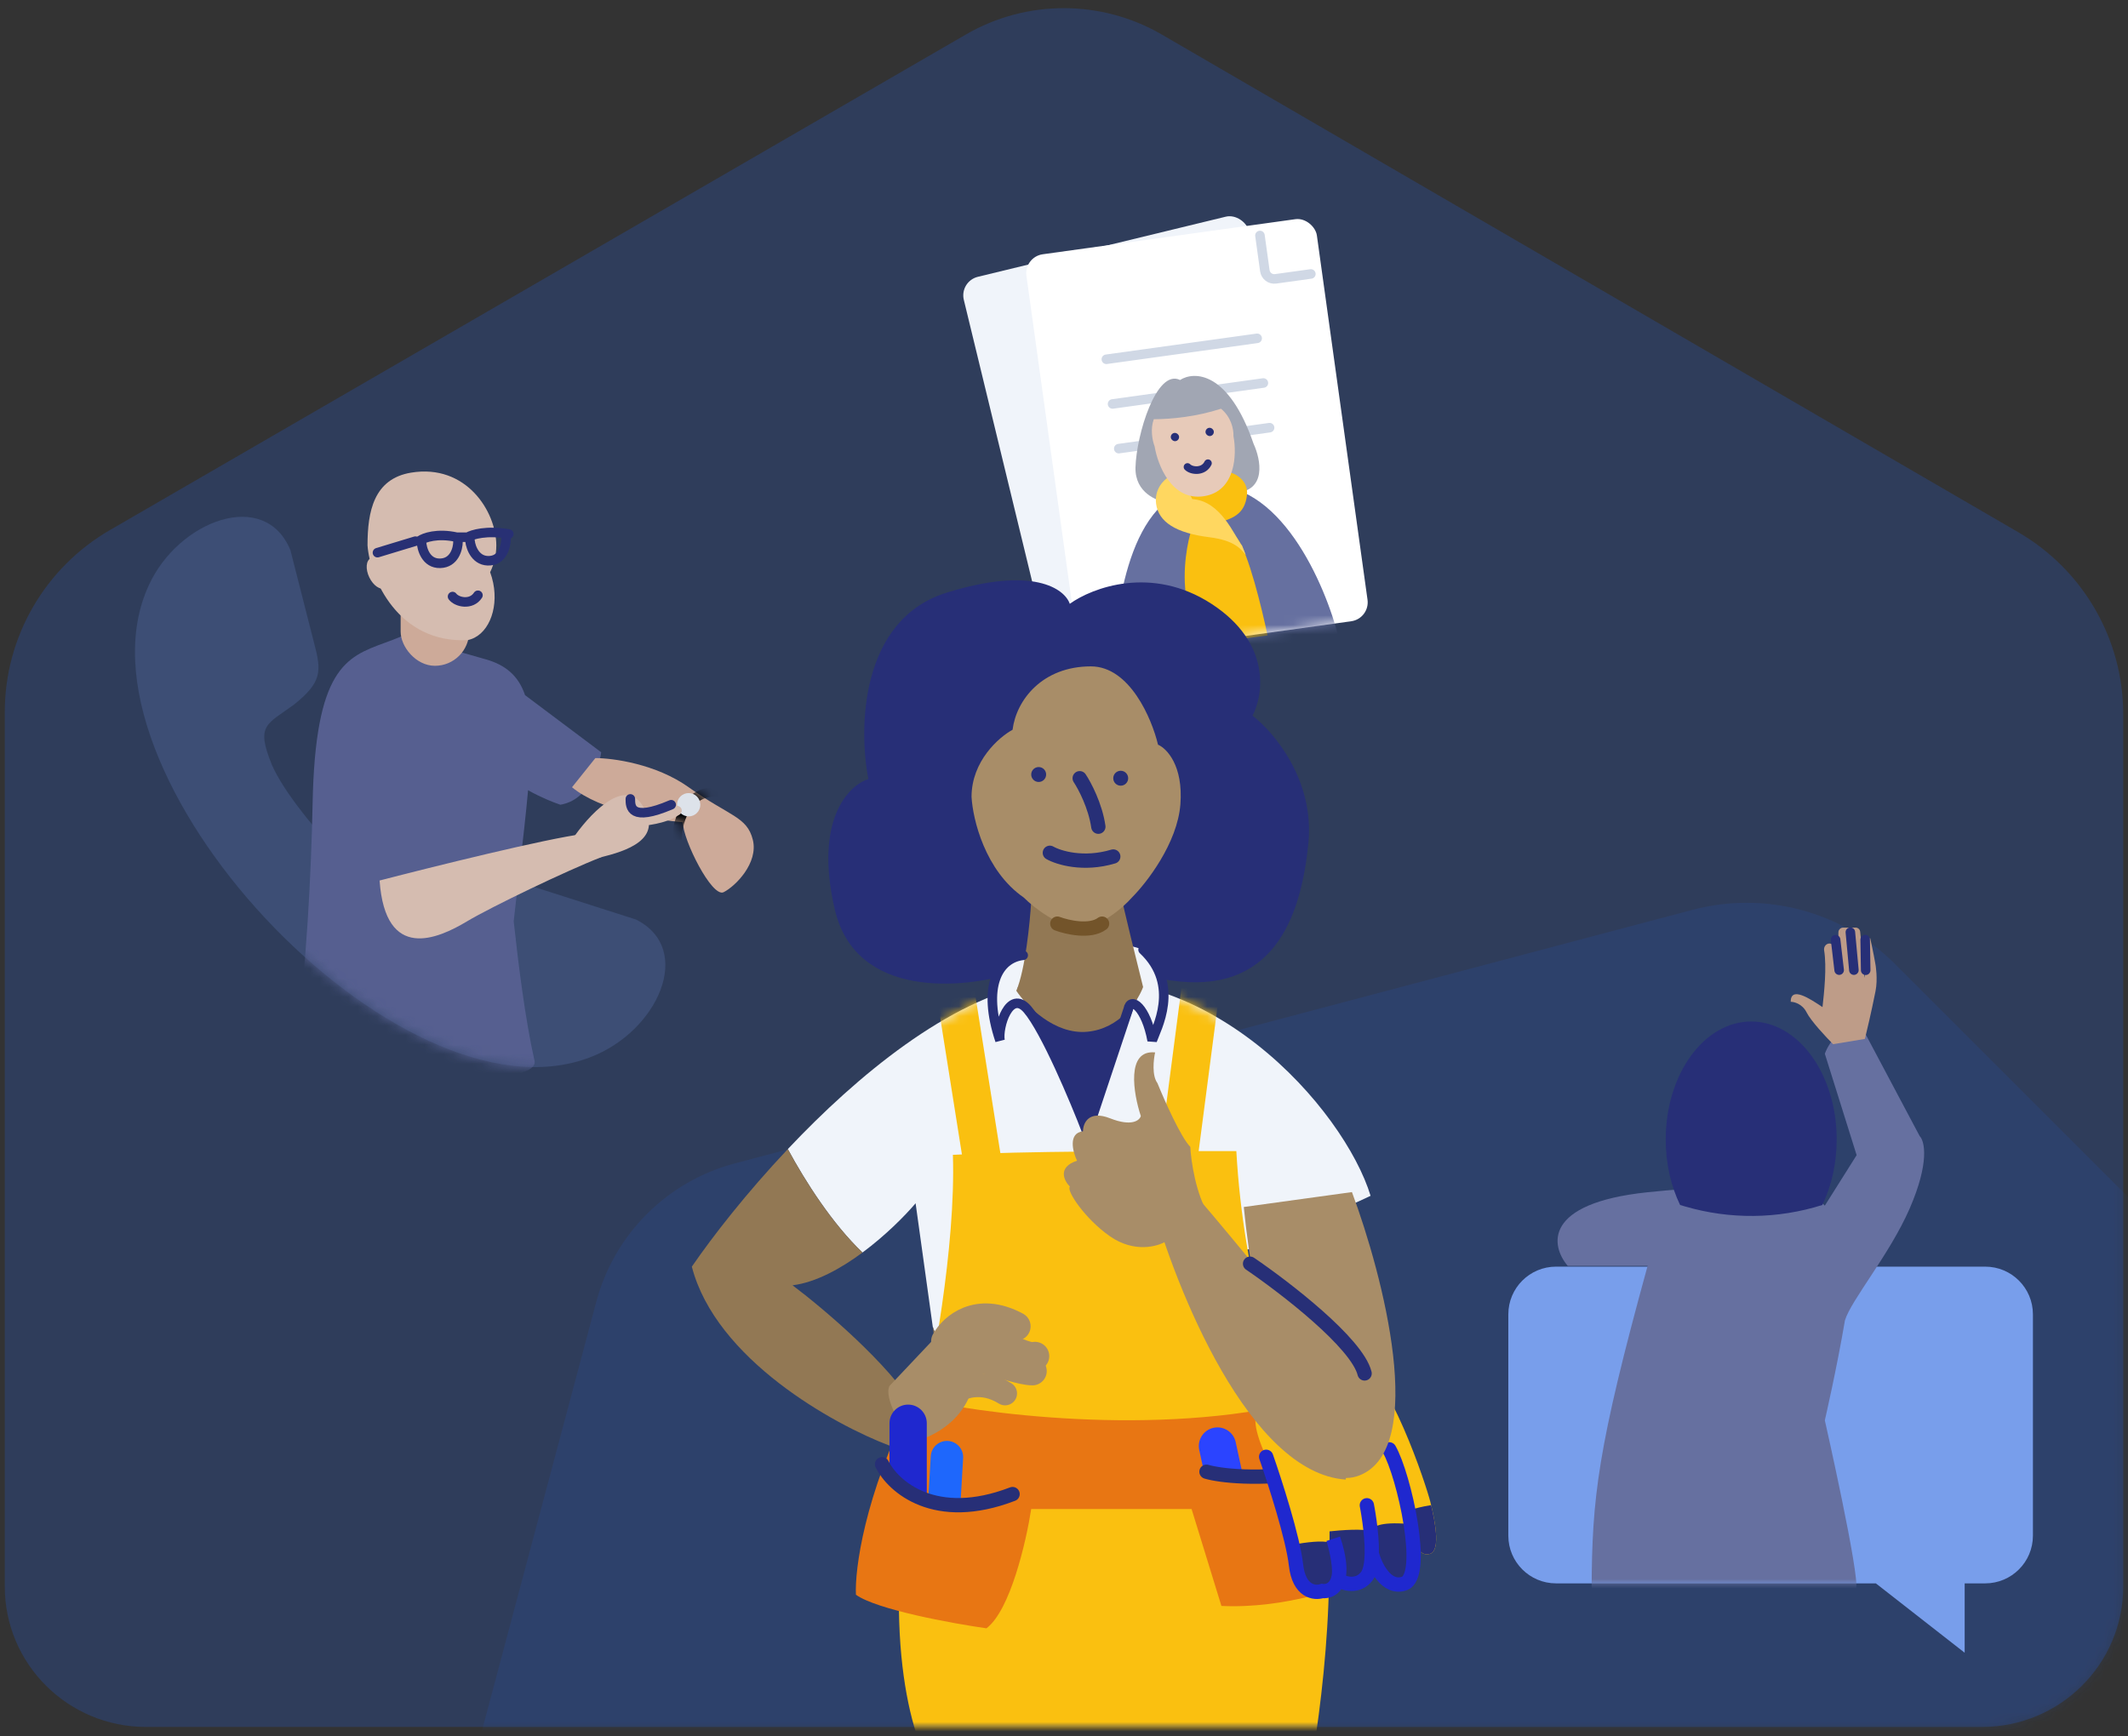 <svg width="223" height="182" viewBox="0 0 223 182" fill="none" xmlns="http://www.w3.org/2000/svg">
<rect x="0" y="0" width="223" height="182" fill="#333333" stroke="none"/>
<path opacity="0.2" d="M121.75 3.62L211.502 55.788C218.313 59.747 222.5 67.003 222.5 74.848L222.5 166.301C222.5 174.429 215.874 181.019 207.7 181.019L15.3 181.019C7.126 181.019 0.5 174.429 0.5 166.301L0.5 74.633C0.5 66.776 4.7 59.51 11.528 55.556L101.24 3.604C107.58 -0.067 115.416 -0.061 121.75 3.62Z" fill="#1E67FC"/>
<mask id="mask0" mask-type="alpha" maskUnits="userSpaceOnUse" x="0" y="0" width="223" height="182">
<path d="M121.75 3.62L211.502 55.788C218.313 59.747 222.5 67.003 222.5 74.848L222.5 166.301C222.5 174.429 215.874 181.019 207.7 181.019L15.3 181.019C7.126 181.019 0.5 174.429 0.5 166.301L0.5 74.633C0.5 66.776 4.7 59.51 11.528 55.556L101.24 3.604C107.58 -0.067 115.416 -0.061 121.75 3.62Z" fill="#1F28CF"/>
</mask>
<g mask="url(#mask0)">
<path opacity="0.1" d="M77.006 121.947L177.359 95.371C184.974 93.354 193.065 95.524 198.612 101.072L263.279 165.739C269.027 171.486 269.001 180.831 263.221 186.611L127.174 322.658C121.394 328.438 112.049 328.464 106.302 322.716L41.483 257.897C35.926 252.341 33.759 244.234 35.791 236.609L62.492 136.438C64.378 129.359 69.924 123.822 77.006 121.947Z" fill="#1E67FC"/>
<rect x="100.53" y="29.486" width="30.73" height="42.549" rx="2" transform="rotate(-13.634 100.53 29.486)" fill="#F0F4FA"/>
<path d="M110.208 39.3L125.714 35.539" stroke="white" stroke-opacity="0.3" stroke-linecap="round"/>
<path d="M111.322 43.895L126.829 40.134" stroke="white" stroke-opacity="0.3" stroke-linecap="round"/>
<path d="M112.437 48.489L127.943 44.728" stroke="white" stroke-opacity="0.3" stroke-linecap="round"/>
<rect x="107.288" y="26.929" width="30.73" height="42.549" rx="2" transform="rotate(-7.911 107.288 26.929)" fill="white"/>
<path d="M132.034 24.683L132.547 28.376C132.623 28.923 133.128 29.304 133.675 29.228L137.368 28.715" stroke="#D0D8E5" stroke-linecap="round"/>
<path d="M115.938 37.659L131.743 35.463" stroke="#D0D8E5" stroke-linecap="round"/>
<path d="M116.589 42.342L132.393 40.146" stroke="#D0D8E5" stroke-linecap="round"/>
<path d="M117.24 47.025L133.044 44.829" stroke="#D0D8E5" stroke-linecap="round"/>
<mask id="mask1" mask-type="alpha" maskUnits="userSpaceOnUse" x="107" y="22" width="37" height="47">
<rect x="107.288" y="26.929" width="30.73" height="42.549" rx="2" transform="rotate(-7.911 107.288 26.929)" fill="white"/>
</mask>
<g mask="url(#mask1)">
<path d="M126.08 50.919C118.091 51.811 117.032 63.985 116.51 70.092L140.314 66.956C138.898 61.239 134.068 50.028 126.08 50.919Z" fill="#6670A0"/>
<path d="M124.34 62.791C123.814 59.749 124.489 56.606 124.892 55.415C126.459 53.905 128.715 55.454 129.648 56.417C130.81 57.903 132.253 63.832 132.83 66.611L124.98 67.645C124.986 67.294 124.867 65.832 124.34 62.791Z" fill="#FAC010"/>
<path d="M118.992 48.995C118.922 51.711 121.353 52.503 122.082 52.624L122.316 52.594L122.667 49.401L128.21 48.671L129.435 51.656C132.78 51.453 132.12 48.156 131.372 46.533C128.752 38.899 125.14 38.884 123.662 39.831C121.186 38.613 119.079 45.599 118.992 48.995Z" fill="#A1A6B3"/>
<path d="M130.67 51.918C130.853 50.317 129.402 49.597 128.654 49.438C127.626 48.94 125.036 48.479 122.896 50.619C120.222 53.294 124.936 55.418 127.054 54.928C129.171 54.438 130.44 53.919 130.67 51.918Z" fill="#FAC010"/>
<path d="M121.152 52.813C120.951 51.291 121.951 50.302 122.476 49.998C122.033 50.689 124.158 50.405 124.938 52.315C127.97 52.51 129.328 56.149 130.165 57.199L130.553 58.181C130.066 57.6 129.453 56.648 126.696 56.307C123.251 55.881 121.403 54.716 121.152 52.813Z" fill="#FFD760"/>
<path fill-rule="evenodd" clip-rule="evenodd" d="M120.909 43.943C120.551 44.93 120.724 46.058 121.001 46.808C121.319 48.756 122.792 52.525 126.149 52.014C129.507 51.504 129.621 47.606 129.259 45.72C129.286 44.928 128.992 43.697 127.956 42.843C125.37 43.681 122.792 43.934 120.909 43.943Z" fill="#E7CAB9"/>
<rect x="122.636" y="45.435" width="0.871" height="0.871" rx="0.436" transform="rotate(-7.504 122.636 45.435)" fill="#272F77"/>
<rect x="126.277" y="44.899" width="0.871" height="0.871" rx="0.436" transform="rotate(-7.504 126.277 44.899)" fill="#272F77"/>
<path d="M124.442 48.948C124.874 49.391 126.134 49.5 126.586 48.553" stroke="#272F77" stroke-width="0.8" stroke-linecap="round"/>
</g>
<path d="M87.483 95.34C89.671 104.719 100.901 103.677 106.242 101.983H109.759C111.583 101.723 114.214 101.514 122.656 102.765C133.208 104.328 136.334 96.512 137.116 88.305C137.741 81.739 133.468 76.711 131.254 75.017C132.426 72.803 133.208 67.358 126.955 63.293C120.702 59.228 114.449 61.599 112.104 63.293C111.583 61.73 108.274 59.307 99.207 62.121C90.14 64.934 89.958 76.32 91 81.661C88.916 82.312 85.294 85.96 87.483 95.34Z" fill="#272F77"/>
<path fill-rule="evenodd" clip-rule="evenodd" d="M98.141 140.129L132.685 130.426L143.628 125.345C140.892 116.357 126.432 99.552 108.455 103.069C99.4 104.84 89.871 112.694 82.558 120.448C84.404 123.869 87.223 128.275 90.383 131.29C92.776 129.516 94.816 127.46 95.949 126.127L97.747 139.071C97.882 139.413 98.014 139.766 98.141 140.129Z" fill="#F0F4FA"/>
<mask id="mask2" mask-type="alpha" maskUnits="userSpaceOnUse" x="82" y="102" width="62" height="39">
<path fill-rule="evenodd" clip-rule="evenodd" d="M98.141 140.129L132.685 130.426L143.628 125.345C140.892 116.357 126.432 99.552 108.455 103.069C99.4 104.84 89.871 112.694 82.558 120.448C84.404 123.869 87.223 128.275 90.383 131.29C92.776 129.516 94.816 127.46 95.949 126.127L97.747 139.071C97.882 139.413 98.014 139.766 98.141 140.129Z" fill="#F0F4FA"/>
</mask>
<g mask="url(#mask2)">
<path d="M99.857 102.287L103.765 126.909" stroke="#FAC010" stroke-width="4"/>
<path d="M126.042 101.896L122.524 128.863" stroke="#FAC010" stroke-width="4"/>
</g>
<path d="M99.857 121.046C100.17 130.738 97.642 144.104 96.34 149.576C91.963 169.585 95.298 181.622 97.512 185.14C111.269 194.832 129.819 189.178 137.375 185.14C138.808 177.063 140.814 159.111 137.375 151.92C133.936 144.73 130.34 134.334 129.559 120.656C119.398 120.656 107.543 120.656 99.857 121.046Z" fill="#FAC010"/>
<path d="M139.329 146.058C124.635 150.748 105.068 148.533 97.121 146.84H95.558C90.556 156.845 89.566 164.557 89.696 167.162C91.885 168.725 99.727 170.158 103.374 170.68C105.876 168.804 107.543 161.561 108.064 158.174H124.869L127.996 168.335C134.561 168.647 141.153 166.381 143.237 165.208L139.329 146.058Z" fill="#E87613"/>
<path fill-rule="evenodd" clip-rule="evenodd" d="M127.169 149.664C126.115 149.892 125.444 150.932 125.672 151.987L126.165 154.265H126.432C127.073 154.458 128.39 154.688 130.271 154.76L129.492 151.161C129.264 150.106 128.224 149.436 127.169 149.664Z" fill="#2B44FF"/>
<path d="M126.432 154.265C127.735 154.656 131.825 155.203 137.766 154.265" stroke="#272F77" stroke-width="1.5" stroke-linecap="round"/>
<path d="M104.795 109.073C102.919 103.445 104.902 101.112 106.205 100.852C107.902 99.694 113.169 97.542 119.262 99.371L119.789 99.552C123.759 103.275 121.13 107.901 120.739 109.073C120.114 105.634 118.486 104.372 118.225 105.805L113.926 118.702C112.624 115.314 109.549 107.993 107.673 105.805C105.797 103.616 104.535 107.64 104.795 109.073Z" fill="#F0F4FA"/>
<path fill-rule="evenodd" clip-rule="evenodd" d="M106.643 103.501L113.926 118.701L119.635 103.377C116.133 102.502 112.377 102.301 108.455 103.069C107.852 103.187 107.248 103.331 106.643 103.501Z" fill="#272F77"/>
<path d="M106.501 103.851C107.439 101.662 107.934 96.686 108.064 94.471C108.064 91.345 117.053 91.736 117.444 93.69C117.756 95.253 119.137 100.854 119.789 103.46C119.268 104.893 117.366 107.837 113.926 108.15C110.487 108.462 107.543 105.414 106.501 103.851Z" fill="#927854"/>
<path d="M107.282 94.08C103.218 91.266 101.941 85.873 101.811 83.528C101.811 79.777 104.677 77.275 106.11 76.494C106.501 73.367 109.236 69.85 114.317 69.85C118.381 69.85 120.7 75.321 121.352 78.057C122.264 78.448 124.009 80.246 123.697 84.31C123.384 88.374 120.179 92.517 118.616 94.08C117.704 95.123 115.333 97.207 113.145 97.207C110.956 97.207 108.325 95.123 107.282 94.08Z" fill="#A88D68"/>
<circle cx="108.846" cy="81.184" r="0.782" fill="#272F77"/>
<circle cx="117.443" cy="81.574" r="0.782" fill="#272F77"/>
<path d="M110.018 89.391C110.93 89.912 113.535 90.719 116.662 89.781" stroke="#272F77" stroke-width="1.5" stroke-linecap="round"/>
<path d="M113.145 81.574C113.666 82.356 114.786 84.466 115.099 86.655" stroke="#272F77" stroke-width="1.5" stroke-linecap="round"/>
<path d="M132.685 152.702C129.558 145.824 133.857 147.622 134.248 146.84C135.811 143.713 137.765 139.805 141.674 141.759C145.582 143.714 149.49 155.829 149.881 157.392C150.271 158.955 151.053 162.472 149.881 162.863C149.001 163.156 148.511 162.328 148.346 161.793C148.696 163.132 148.454 165.747 146.754 165.99C144.566 166.302 144.018 164.036 144.018 162.863C144.018 163.775 143.628 165.677 142.064 165.99C140.736 166.255 140.254 165.788 140.14 165.401C140.173 165.95 139.822 166.771 138.156 166.771C136.28 166.771 135.811 165.729 135.811 165.208C135.811 164.036 135.811 159.58 132.685 152.702Z" fill="#FAC010"/>
<path d="M110.8 96.816C111.842 97.207 114.239 97.754 115.49 96.816" stroke="#73542A" stroke-width="1.5" stroke-linecap="round"/>
<path fill-rule="evenodd" clip-rule="evenodd" d="M93.213 151.53C87.351 149.315 75.001 142.463 72.5 132.771C74.72 129.538 78.255 125.01 82.558 120.448C84.404 123.87 87.223 128.275 90.383 131.29C88.099 132.983 85.495 134.42 83.052 134.725C86.178 137.07 93.135 142.932 95.949 147.622C98.763 152.311 95.297 152.181 93.213 151.53ZM97.746 139.071L97.903 140.196L98.141 140.13C98.014 139.766 97.882 139.413 97.746 139.071Z" fill="#927854"/>
<path d="M99.857 138.242L93.213 145.277C92.588 146.527 94.516 149.706 95.558 151.139C97.642 150.748 101.889 148.716 102.202 143.714C102.514 138.711 100.769 137.982 99.857 138.242Z" fill="#A88D68"/>
<path d="M99.075 140.587C99.857 139.154 102.436 136.835 106.501 139.024" stroke="#A88D68" stroke-width="3" stroke-linecap="round"/>
<path d="M99.857 142.541C100.508 141.499 102.436 139.727 104.937 140.978C107.439 142.228 108.325 142.281 108.455 142.15" stroke="#A88D68" stroke-width="3" stroke-linecap="round"/>
<path d="M100.248 143.714C100.769 143.193 102.123 142.229 103.374 142.541C104.937 142.932 107.148 143.714 108.192 143.714" stroke="#A88D68" stroke-width="3" stroke-linecap="round"/>
<path d="M99.857 146.058C100.639 145.407 102.827 144.495 105.328 146.058" stroke="#A88D68" stroke-width="2.5" stroke-linecap="round"/>
<path fill-rule="evenodd" clip-rule="evenodd" d="M149.973 157.768C150.376 159.457 150.967 162.501 149.881 162.863C149.002 163.156 148.511 162.327 148.346 161.793C148.697 163.132 148.454 165.747 146.754 165.99C144.566 166.302 144.019 164.036 144.019 162.863C144.019 163.775 143.628 165.677 142.065 165.99C140.736 166.255 140.255 165.788 140.14 165.401C140.173 165.95 139.822 166.771 138.156 166.771C136.28 166.771 135.812 165.729 135.812 165.208C135.812 164.699 135.812 163.573 135.556 161.898C136.841 161.666 138.592 161.445 139.329 161.691V160.518C140.501 160.388 143.002 160.206 143.628 160.518V160.543C143.766 160.043 144.563 159.489 147.536 159.737V158.564C147.406 158.434 148.005 158.095 149.881 157.783C149.912 157.777 149.942 157.773 149.973 157.768Z" fill="#272F77"/>
<path d="M132.685 152.702C133.597 155.308 135.499 161.222 135.812 164.036C136.124 166.85 137.766 167.032 138.547 166.771C139.118 166.843 139.884 166.602 140.203 165.599M140.203 165.599C140.468 164.77 140.427 163.422 139.72 161.3C140.042 162.342 140.59 164.661 140.203 165.599ZM140.203 165.599C140.824 165.99 142.299 166.459 143.237 165.208C143.595 164.731 143.734 163.853 143.755 162.863M143.237 157.783C143.237 157.783 143.803 160.612 143.755 162.863M143.755 162.863C144.104 164.166 145.269 166.615 147.145 165.99C149.49 165.208 147.145 154.656 145.582 151.921" stroke="#1F28CF" stroke-width="1.5" stroke-linecap="round"/>
<path d="M107.224 100.134C104.568 100.436 102.919 103.445 104.795 109.073C104.534 107.64 105.797 103.616 107.673 105.805C109.549 107.993 112.623 115.314 113.926 118.701L118.225 105.805C118.485 104.372 120.114 105.634 120.739 109.073C121.13 107.901 123.759 103.275 119.788 99.552" stroke="#272F77" stroke-linecap="round"/>
<path fill-rule="evenodd" clip-rule="evenodd" d="M99.333 151.039C98.397 150.984 97.593 151.699 97.538 152.636L97.264 157.31C98.243 157.616 99.367 157.794 100.641 157.772L100.93 152.835C100.985 151.898 100.27 151.094 99.333 151.039Z" fill="#1E67FC"/>
<path fill-rule="evenodd" clip-rule="evenodd" d="M95.167 147.231C94.088 147.231 93.213 148.106 93.213 149.185V154.659C94.034 155.646 95.322 156.665 97.104 157.258C97.115 157.174 97.121 157.088 97.121 157.001V149.185C97.121 148.106 96.246 147.231 95.167 147.231Z" fill="#1F28CF"/>
<path d="M92.432 153.484C93.604 155.829 97.981 159.737 106.11 156.61" stroke="#272F77" stroke-width="1.5" stroke-linecap="round"/>
<path d="M142.456 154.656C149.646 151.842 144.931 133.683 141.674 124.954L130.34 126.518C131.382 137.07 135.265 157.47 142.456 154.656Z" fill="#A88D68"/>
<path d="M141.01 155.09C130.952 154.385 123.226 135.185 120.62 125.672L124.459 124.289C127.245 127.529 133.829 135.364 137.882 140.779C141.934 146.194 141.656 152.576 141.01 155.09Z" fill="#A88D68"/>
<path d="M121.289 113.528C120.697 112.736 120.882 111.055 121.049 110.314C117.985 110.01 118.773 114.634 119.55 116.984C119.425 117.437 118.608 118.119 116.336 117.224C114.064 116.329 113.493 117.753 113.491 118.577C111.908 118.771 112.414 120.716 112.865 121.665C110.787 122.352 111.501 123.763 112.117 124.382C111.704 124.793 113.741 127.797 116.307 129.583C118.873 131.368 121.33 130.666 122.238 130.091L126.693 127.383C125.314 125.204 124.812 121.693 124.733 120.21C123.747 119.219 122.026 115.343 121.289 113.528Z" fill="#A88D68"/>
</g>
<g opacity="0.9" clip-path="url(#clip0)">
<path opacity="0.2" fill-rule="evenodd" clip-rule="evenodd" d="M61.83 110.83C68.956 108.133 72.809 99.466 66.645 96.384L57.014 93.302C54.125 92.339 52.97 92.147 50.466 94.843C48.154 97.54 47.962 98.695 43.917 96.576C39.294 94.265 30.627 85.02 28.508 80.205C26.774 75.967 27.93 75.967 30.819 73.848C33.709 71.537 33.709 70.381 32.938 67.492L30.434 57.669C27.738 51.12 18.685 54.587 15.603 61.329C6.55 80.782 41.798 118.534 61.83 110.83Z" fill="#789EEB"/>
<mask id="mask3" mask-type="alpha" maskUnits="userSpaceOnUse" x="14" y="48" width="63" height="64">
<path d="M15.603 61.329C6.55 80.782 41.798 118.534 61.83 110.83C102.973 71.325 44.821 25.163 15.603 61.329Z" fill="#272F77"/>
</mask>
<g mask="url(#mask3)">
<path fill-rule="evenodd" clip-rule="evenodd" d="M32.757 84.307C32.629 91.12 32.057 102.578 31.096 107.498C33.519 114.319 56.721 114.304 56.019 111.208C55.055 106.963 54.315 101.023 53.833 96.574C54.05 94.59 54.263 92.738 54.461 91.011C54.818 87.894 55.129 85.183 55.339 82.831C56.612 83.556 57.969 84.101 58.722 84.352C61.655 83.863 62.796 80.481 63 78.852L55.022 72.868C54.343 70.867 53.026 69.687 50.778 69.074C50.713 69.052 50.648 69.033 50.58 69.018L42.222 66.63C41.566 66.924 40.92 67.16 40.295 67.39C36.259 68.873 33.025 70.061 32.757 84.307Z" fill="#5A6396"/>
</g>
<path d="M72.167 82.519C68.744 80.074 64.222 79.463 62.389 79.463L59.944 82.519C62.878 84.963 68.907 85.981 71.555 86.185C71.555 88.019 74.611 94.13 75.833 93.519C77.055 92.907 79.5 90.463 78.889 88.019C78.278 85.574 76.444 85.574 72.167 82.519Z" fill="#DEB6A0"/>
<mask id="mask4" mask-type="alpha" maskUnits="userSpaceOnUse" x="59" y="79" width="20" height="15">
<path d="M72.167 82.519C68.744 80.074 64.222 79.463 62.389 79.463L59.944 82.519C62.878 84.963 68.907 85.981 71.555 86.185C71.555 88.019 74.611 94.13 75.833 93.519C77.055 92.907 79.5 90.463 78.889 88.019C78.278 85.574 76.444 85.574 72.167 82.519Z" fill="#DEB6A0"/>
</mask>
<g mask="url(#mask4)">
<path d="M70.944 88.019C70.944 85.982 72.044 82.152 76.444 83.13" stroke="black"/>
</g>
<ellipse cx="72.167" cy="84.352" rx="1.222" ry="1.222" fill="#F0F4FA"/>
<path d="M61.167 87.407C57.256 87.896 45.278 90.87 39.778 92.296C40.389 100.852 45.889 98.407 48.944 96.574C51.389 95.107 59.333 91.278 63 89.852C64.019 88.63 65.078 86.918 61.167 87.407Z" fill="#E7CAB9"/>
<path d="M67.278 84.352C65.322 81.419 61.574 85.574 59.944 88.019C60.148 88.833 61.044 90.341 63 89.852C65.444 89.241 69.722 88.019 67.278 84.352Z" fill="#E7CAB9"/>
<path d="M66.666 86.185C67.685 85.981 69.478 85.941 70.944 84.963" stroke="#E7CAB9" stroke-linecap="round"/>
<path d="M66.056 83.741C66.056 84.556 66.056 86.185 70.333 84.352" stroke="#272F77" stroke-linecap="round"/>
<rect x="41.984" y="56.427" width="7.185" height="13.362" rx="3.593" fill="#DEB6A0"/>
<path d="M51.362 59.978C51.777 59.128 52.01 58.172 52.01 57.163C52.01 53.616 48.85 48.593 43.082 49.542C39.167 50.187 38.514 53.616 38.514 57.163C38.762 60.629 41.73 67.468 49.011 67.095C51.072 66.678 52.269 63.995 51.683 61.103C51.603 60.71 51.495 60.334 51.362 59.978Z" fill="#E7CAB9"/>
<path d="M47.424 62.53C47.877 63.136 49.386 63.469 50.086 62.394" stroke="#272F77" stroke-linecap="round"/>
<ellipse rx="1.01" ry="1.742" transform="matrix(0.901 -0.435 0.435 0.901 39.611 60.082)" fill="#E7CAB9"/>
<path d="M44.166 56.761C44.197 57.538 44.633 59.082 46.127 59.045C47.622 59.008 47.996 57.507 47.996 56.761V56.415" stroke="#272F77"/>
<path d="M53.031 56.102C53.088 56.877 52.861 58.638 51.372 58.771C49.882 58.904 49.341 57.456 49.256 56.714L49.217 56.371" stroke="#272F77"/>
<path d="M43.999 56.668C44.436 56.36 45.817 55.856 47.851 56.308H49.007C49.477 56.026 50.999 55.564 53.32 55.975" stroke="#272F77" stroke-linecap="round"/>
<path d="M39.555 57.931L43.534 56.723" stroke="#272F77" stroke-linecap="round"/>
</g>
<path d="M131 132.463C134.667 134.963 142.2 140.763 143 143.963" stroke="#272F77" stroke-width="1.5" stroke-linecap="round"/>
<path d="M158.062 137.77C158.062 135.008 160.301 132.77 163.062 132.77H208.037C210.798 132.77 213.037 135.008 213.037 137.77V160.97C213.037 163.731 210.798 165.97 208.037 165.97H205.884V173.241L196.577 165.97H163.062C160.301 165.97 158.062 163.731 158.062 160.97V137.77Z" fill="#789EEB"/>
<mask id="mask5" mask-type="alpha" maskUnits="userSpaceOnUse" x="157" y="88" width="61" height="86">
<path d="M157.23 93.983C157.23 91.221 159.469 88.983 162.23 88.983H212.5C215.261 88.983 217.5 91.221 217.5 93.983V160.992C217.5 163.753 215.261 165.992 212.5 165.992H209.658V173.963L199.455 165.992H162.23C159.469 165.992 157.23 163.753 157.23 160.992V93.983Z" fill="#C4C4C4"/>
</mask>
<g mask="url(#mask5)">
<path d="M164.288 132.687H172.659C167.389 151.866 166.835 157.013 166.792 166.56L179.983 172.969L194.5 166.56C194.943 165.295 191.23 148.88 191.23 148.88C191.23 148.88 192.472 143.505 193.339 138.395C193.993 136.259 198.031 131.484 200.123 126.671C202.216 121.858 201.693 119.608 201.17 119.085L195.546 108.492C193.244 106.922 191.71 109.146 191.23 110.453L194.563 121.083L191.23 126.375C189.617 124.631 183.645 123.82 172.659 124.971C161.673 126.122 162.501 130.594 164.288 132.687Z" fill="#6670A0"/>
<path d="M196.541 103.897C196.801 102.599 196.541 101.119 196.541 101.119C196.356 100.008 195.986 98.342 195.986 98.342C195.43 98.342 195.43 101.675 195.43 102.23C195.43 103.503 195.127 99.285 194.932 97.65C194.903 97.407 194.696 97.231 194.451 97.231H193.153C192.876 97.231 192.653 97.454 192.653 97.73V102.23C192.653 101.128 192.399 99.949 192.207 99.26C192.146 99.042 191.944 98.897 191.717 98.897C191.357 98.897 191.097 99.253 191.155 99.608C191.45 101.385 191.148 104.109 190.986 105.564C189.653 104.675 187.653 103.341 187.653 105.008C188.023 105.008 188.875 105.23 189.319 106.119C189.764 107.008 191.356 108.712 192.097 109.452L195.43 108.897C195.615 108.156 196.097 106.119 196.541 103.897Z" fill="#BE9C88"/>
<path fill-rule="evenodd" clip-rule="evenodd" d="M190.964 126.309C191.917 124.344 192.472 121.981 192.472 119.439C192.472 112.61 188.462 107.074 183.514 107.074C178.566 107.074 174.556 112.61 174.556 119.439C174.556 121.981 175.111 124.344 176.064 126.309L176.566 126.456C181.274 127.837 186.286 127.786 190.964 126.309V126.309Z" fill="#272F77"/>
</g>
<path d="M193.906 97.713L194.274 101.689" stroke="#272F77" stroke-linecap="round"/>
<path d="M192.358 98.499L192.731 101.689" stroke="#272F77" stroke-linecap="round"/>
<path d="M195.458 98.489L195.511 101.7" stroke="#272F77" stroke-linecap="round"/>
<defs>
<clipPath id="clip0">
<rect width="88" height="88" fill="white" transform="translate(13.5 29.963)"/>
</clipPath>
</defs>
</svg>
